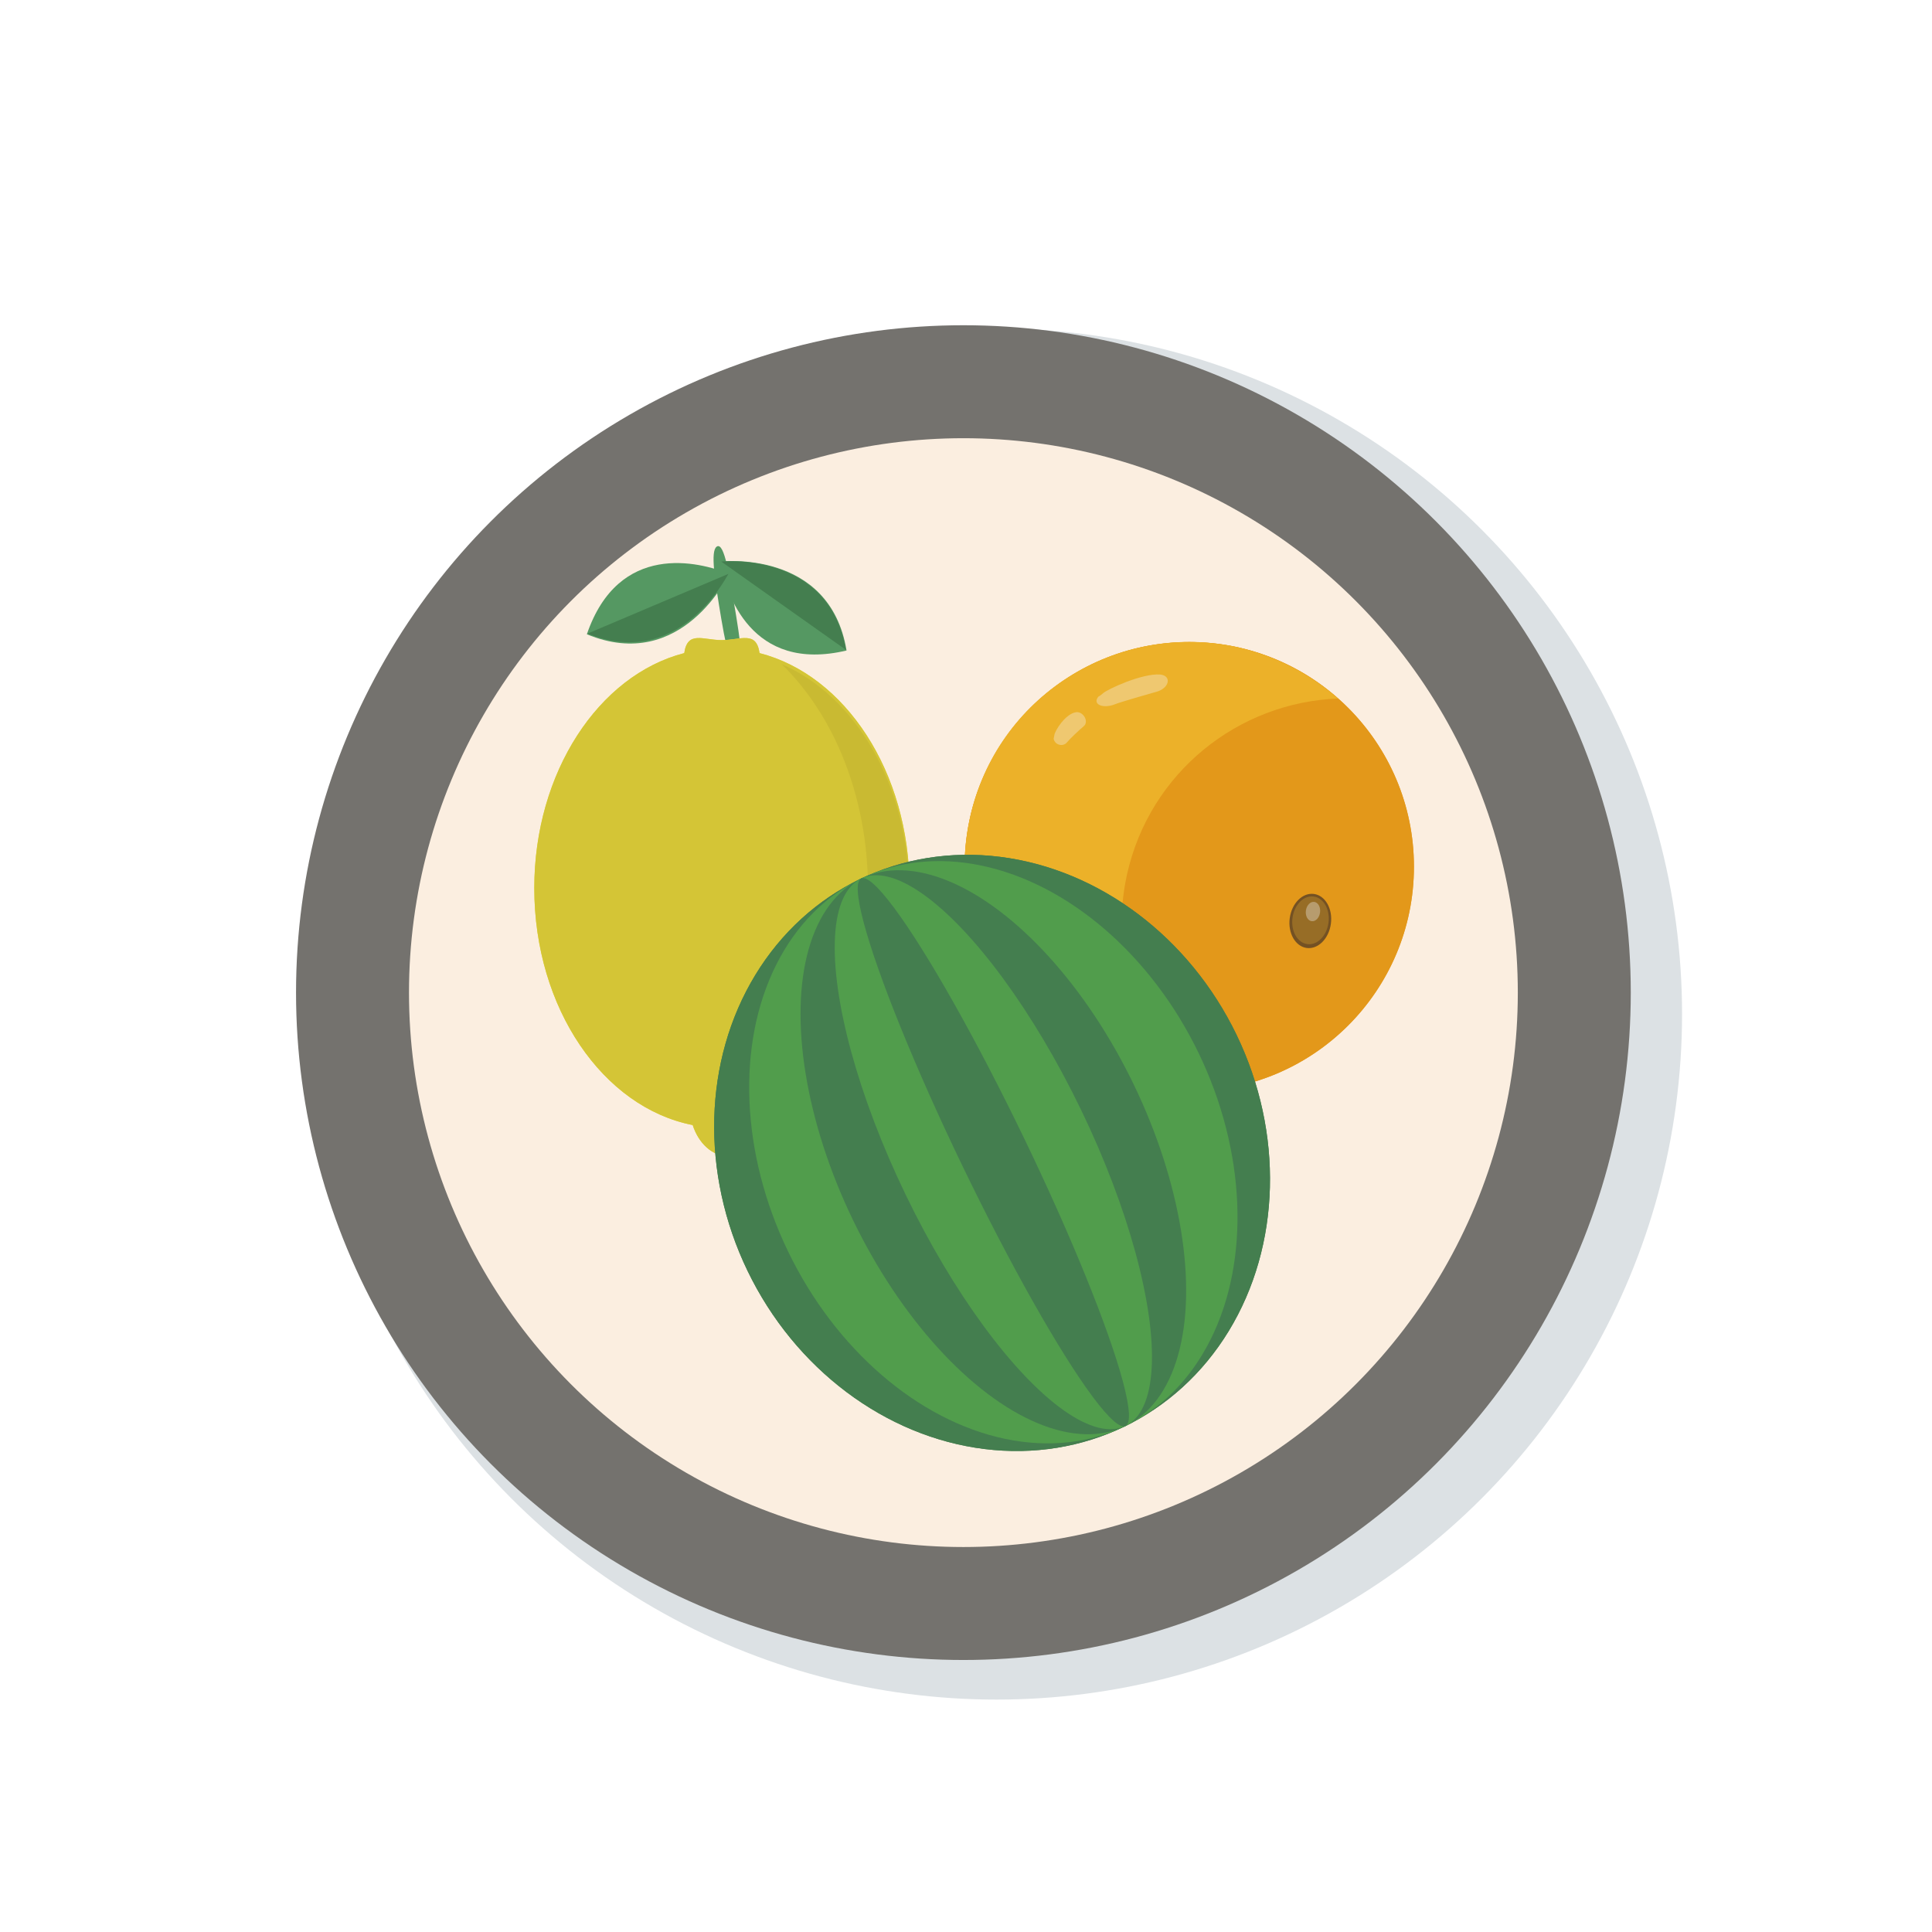 <?xml version="1.0" encoding="utf-8"?>
<!-- Generator: Adobe Illustrator 22.0.0, SVG Export Plug-In . SVG Version: 6.00 Build 0)  -->
<svg version="1.1" id="图层_1" xmlns="http://www.w3.org/2000/svg" xmlns:xlink="http://www.w3.org/1999/xlink" x="0px" y="0px"
	 viewBox="0 0 297.6 297.6" style="enable-background:new 0 0 297.6 297.6;" xml:space="preserve">
<style type="text/css">
	.st0{fill:#FFFFFF;}
	.st1{fill:#DCE1E4;}
	.st2{fill:#E6EAEA;}
	.st3{fill:#7B787A;}
	.st4{fill:#FEFDFE;}
	.st5{fill:#FBEEE0;}
	.st6{fill:#553328;}
	.st7{fill:#AE4F32;}
	.st8{fill:#1E5142;}
	.st9{fill:#4E9236;}
	.st10{fill:#61A74E;}
	.st11{fill:#C7E1A8;}
	.st12{fill:#88B265;}
	.st13{fill:#74726E;}
	.st14{fill:#D4DAD4;}
	.st15{opacity:0.22;}
	.st16{fill:#9B9B9B;}
	.st17{fill:#ECC042;}
	.st18{fill:#FCF0D2;}
	.st19{fill:#4D7B3A;}
	.st20{fill:none;stroke:#FFFFFE;stroke-width:2;stroke-miterlimit:10;}
	.st21{fill:#F6F7F5;}
	.st22{fill:#F1B35F;}
	.st23{fill:#F0C35D;}
	.st24{fill:#FBE6BE;}
	.st25{fill:#30180F;}
	.st26{fill:#658F55;}
	.st27{fill:#6C995B;}
	.st28{fill:#AE5132;}
	.st29{fill:#F7F7F7;}
	.st30{fill:#7A492D;}
	.st31{opacity:0.33;fill:#F7F7F7;}
	.st32{fill:#E1B769;}
	.st33{fill:#D2A347;}
	.st34{fill:#EAEAEA;}
	.st35{fill:#559862;}
	.st36{fill:#447E4F;}
	.st37{opacity:0.11;fill:#323D44;}
	.st38{fill:#ECB129;}
	.st39{fill:#E38C22;}
	.st40{fill:#D67010;}
	.st41{fill:#855676;}
	.st42{fill:#AE6995;}
	.st43{fill:#989786;}
	.st44{fill:#6A1217;}
	.st45{fill:#C32623;}
	.st46{fill:#D83633;}
	.st47{fill:#D49559;}
	.st48{fill:#B42328;}
	.st49{opacity:0.46;fill:#7E1C1E;}
	.st50{fill:#A88564;}
	.st51{fill:#8E5C27;}
	.st52{fill:#896443;}
	.st53{opacity:0.26;fill:#D8A69F;}
	.st54{fill:#E89E2A;}
	.st55{fill:#E3981A;}
	.st56{fill:#745123;}
	.st57{opacity:0.35;fill:#F2F2F2;}
	.st58{fill:#976D26;}
	.st59{opacity:0.4;fill:#D4C8AD;}
	.st60{fill:#F8EED2;}
	.st61{fill:#421D0B;}
	.st62{opacity:0.35;fill:#421D0B;}
	.st63{fill:#C94C32;}
	.st64{fill:#C95B48;}
	.st65{fill:#A09B68;}
	.st66{fill:#8F895C;}
	.st67{fill:#BA8A67;}
	.st68{fill:#E3D4B0;}
	.st69{fill:#F8E9DC;}
	.st70{fill:#BF7265;}
	.st71{fill:#8F4B43;}
	.st72{fill:#59662E;}
	.st73{fill:#878253;}
	.st74{fill:#F6B7B1;}
	.st75{fill:#D66962;}
	.st76{fill:#844F23;}
	.st77{fill:#5A3C26;}
	.st78{fill:#704520;}
	.st79{fill:#936534;}
	.st80{opacity:0.69;}
	.st81{opacity:0.13;}
	.st82{fill:#F2F2F2;}
	.st83{opacity:0.49;}
	.st84{fill:#519D4C;}
	.st85{opacity:0.18;fill:#C32623;}
	.st86{fill:#101010;}
	.st87{fill:#E6DC41;}
	.st88{fill:#D4C536;}
	.st89{fill:#A69325;}
	.st90{fill:#EDE8E7;}
</style>
<rect x="0" class="st0" width="297.6" height="297.6"/>
<circle class="st1" cx="153.5" cy="156.2" r="105.6"/>
<circle class="st37" cx="146.2" cy="161.8" r="93.5"/>
<circle class="st13" cx="148.4" cy="152.9" r="102.8"/>
<g>
	<g>
		<g>
			<circle class="st5" cx="148.4" cy="152.9" r="85.4"/>
		</g>
	</g>
</g>
<g>
	<g>
		<path class="st35" d="M113.4,94.9c1,6,1.3,11,0.7,11.1c-0.6,0.1-2-4.7-3-10.7c-1-6-1.7-10.4-0.7-11.1
			C111.6,83.4,112.4,88.9,113.4,94.9z"/>
		<path class="st35" d="M112.3,88.4c0,0-7.2,15.4-21.9,9.3C95.3,83.4,107.7,86.5,112.3,88.4z"/>
		<path class="st35" d="M110.9,86.5c0,0,16.9-2,19.5,13.7C115.7,103.7,111.8,91.4,110.9,86.5z"/>
		<path class="st36" d="M90.5,97.6c13.9,5.6,21.1-8.2,21.7-9.2L90.5,97.6z"/>
		<path class="st36" d="M130.3,100.1c-2.5-14.8-18.1-13.7-19.2-13.6L130.3,100.1z"/>
		<g>
			<path class="st87" d="M140.1,136.8c0-17.9-9.9-32.8-23.1-36.2c-0.5-3.5-2.9-2-5.8-2c-2.9,0-5.3-1.5-5.8,2
				c-13.2,3.4-23.1,18.4-23.1,36.2c0,18.5,10.6,33.8,24.4,36.5c0.9,2.8,3,4.8,5.5,4.8c2.6,0,4.9-2.2,5.6-5.3
				C130.6,169,140.1,154.3,140.1,136.8z"/>
		</g>
		<g>
			<path class="st88" d="M140.1,136.8c0-17.9-9.9-32.8-23.1-36.2c-0.5-3.5-2.9-2-5.8-2c-2.9,0-5.3-1.5-5.8,2
				c-13.2,3.4-23.1,18.4-23.1,36.2c0,18.5,10.6,33.8,24.4,36.5c0.9,2.8,3,4.8,5.5,4.8c2.6,0,4.9-2.2,5.6-5.3
				C130.6,169,140.1,154.3,140.1,136.8z"/>
		</g>
	</g>
	<g class="st15">
		<g>
			<g>
				<path class="st89" d="M133.7,137c0,14.7-5.6,27.6-14.2,35.7c11.9-4.6,20.5-18.7,20.5-35.4c0-16.3-8.2-30.1-19.6-35
					C128.6,110.3,133.7,122.9,133.7,137z"/>
			</g>
		</g>
	</g>
</g>
<g>
	<circle class="st54" cx="183.2" cy="133.5" r="34.6"/>
	<circle class="st55" cx="183.2" cy="133.5" r="34.6"/>
	<path class="st38" d="M173.6,134.7c3.5-15.7,17.1-26.5,32.5-27.1c-4.3-3.8-9.5-6.5-15.4-7.9c-18.7-4.1-37.2,7.6-41.3,26.3
		c-4.1,18.7,7.6,37.2,26.3,41.3c3,0.7,5.9,0.9,8.8,0.8C175.3,160.1,170.8,147.4,173.6,134.7z"/>
	
		<ellipse transform="matrix(0.131 -0.991 0.991 0.131 34.977 323.283)" class="st56" cx="201.8" cy="141.7" rx="4.2" ry="3.2"/>
	<path class="st57" d="M164.2,147.5c-0.7-1.3-2.2-6.1-2.5-7.9c-0.5-2.7-4.9-2.4-5.8,0.2c-1.2,4,2.9,10.4,4.2,10.9
		c0.1,0,0.9,0.7,1,0.7C163.4,152.3,165.3,149.7,164.2,147.5z"/>
	<path class="st57" d="M164.4,114.3c0.4-0.5,1.9-1.9,2.5-2.4c0.9-0.7,0-2.3-1.1-2.2c-1.7,0.2-3.4,3-3.4,3.6c0,0-0.1,0.5-0.1,0.5
		C162.5,114.8,163.8,115.1,164.4,114.3z"/>
	<path class="st57" d="M171.7,108.5c1-0.4,4.9-1.5,6.3-1.9c2.1-0.5,2.6-2.5,0.7-2.7c-2.8-0.2-8.2,2.3-8.8,2.9c0,0-0.6,0.5-0.7,0.5
		C168.2,108.5,169.9,109.2,171.7,108.5z"/>
	
		<ellipse transform="matrix(0.131 -0.991 0.991 0.131 35.104 323.197)" class="st58" cx="201.8" cy="141.6" rx="3.7" ry="2.8"/>
	
		<ellipse transform="matrix(0.131 -0.991 0.991 0.131 36.72 322.414)" class="st57" cx="202.2" cy="140.3" rx="1.5" ry="1.1"/>
</g>
<g>
	
		<ellipse transform="matrix(0.901 -0.435 0.435 0.901 -62.021 83.998)" class="st36" cx="152.7" cy="177.6" rx="41.8" ry="46.8"/>
	
		<ellipse transform="matrix(0.901 -0.435 0.435 0.901 -62.021 83.998)" class="st36" cx="152.7" cy="177.6" rx="41.8" ry="46.8"/>
	
		<ellipse transform="matrix(0.901 -0.435 0.435 0.901 -61.963 84.071)" class="st84" cx="152.9" cy="177.5" rx="35.1" ry="46.8"/>
	
		<ellipse transform="matrix(0.901 -0.435 0.435 0.901 -61.963 84.071)" class="st36" cx="152.9" cy="177.5" rx="24" ry="46.8"/>
	
		<ellipse transform="matrix(0.901 -0.435 0.435 0.901 -61.963 84.071)" class="st84" cx="152.9" cy="177.5" rx="15" ry="46.8"/>
	
		<ellipse transform="matrix(0.901 -0.435 0.435 0.901 -61.963 84.071)" class="st36" cx="152.9" cy="177.5" rx="5.2" ry="46.8"/>
</g>
</svg>
